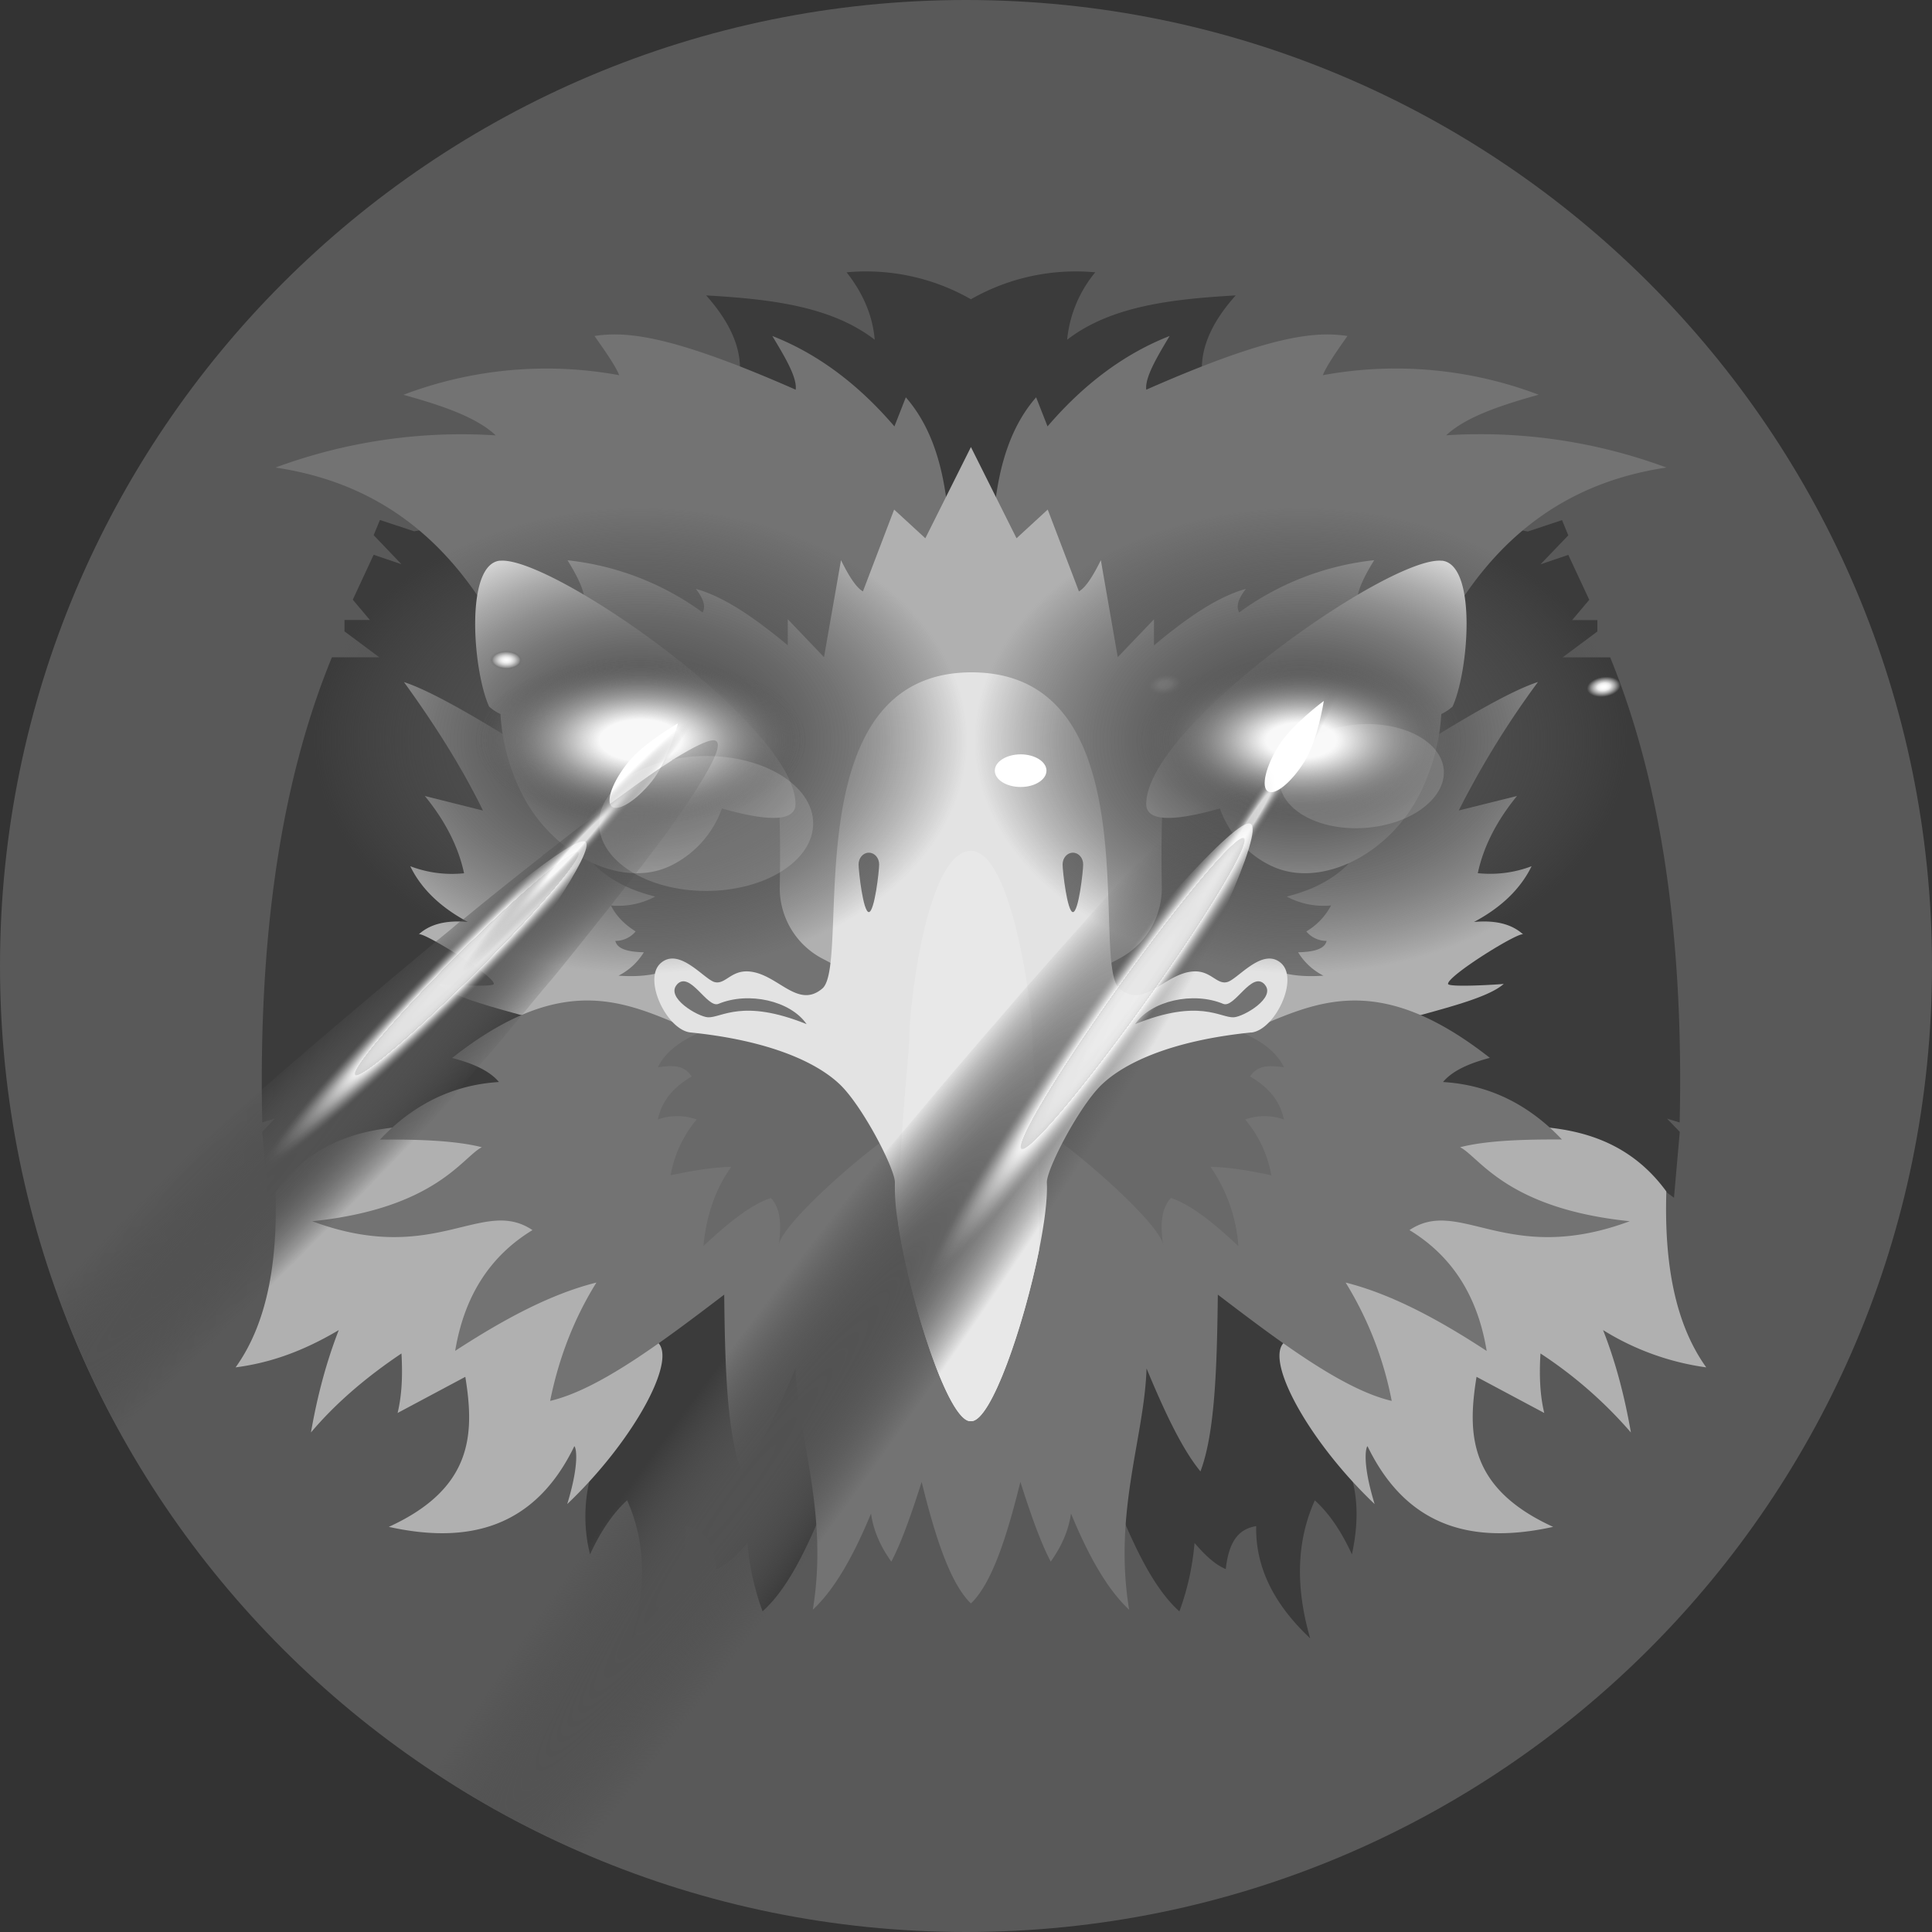 <svg xmlns="http://www.w3.org/2000/svg" width="20" height="20" fill="#000000"><rect width="100%" height="100%" fill="#333333" stroke="none"/><path fill="#595959" d="M10 20c5.523 0 10-4.477 10-10S15.523 0 10 0 0 4.477 0 10s4.477 10 10 10Z"/><path fill="#3b3b3b" d="M16.668 6.805h-.492l.36-.268v-.118h-.261l.177-.21-.217-.465-.288.098.288-.3-.065-.158-.354.118-5.764-1.061L4.287 5.5l-.354-.117-.065.157.288.301-.288-.098-.216.465.177.21h-.263v.118l.36.268h-.49c-.54 1.314-.763 2.935-.721 4.815l.13-.04-.13.138.059.682.098-.072 3.363 2.428-.127.55a1.624 1.624 0 0 0 0 .786c.107-.232.233-.423.384-.56.186.413.206.887.048 1.429.365-.342.568-.724.56-1.162.15.027.277.113.314.446.12-.051.223-.155.323-.271.021.241.072.477.157.707.243-.217.43-.591.603-1.004l1.555-.76 1.554.76c.173.413.36.787.603 1.005.085-.23.136-.467.157-.708.1.116.204.22.323.27.037-.332.165-.418.315-.445-.009.438.195.82.559 1.162-.157-.541-.138-1.016.048-1.428.151.136.278.327.384.559.065-.3.063-.56 0-.786l-.127-.55 3.363-2.428.098.072.06-.682-.132-.137.131.04c.042-1.88-.181-3.502-.72-4.816Z"/><path fill="#b0b0b0" d="M15.855 8.967a1.213 1.213 0 0 1-.557.072c.061-.284.202-.55.406-.799l-.603.15a9.26 9.26 0 0 1 .82-1.33c-.5.161-1.674.949-2.765 1.658l-3.105.063-3.105-.063c-1.09-.71-2.266-1.497-2.764-1.657.324.447.603.89.818 1.33l-.602-.151c.204.25.345.515.406.8a1.213 1.213 0 0 1-.557-.073c.112.231.31.424.596.577-.242-.022-.402.031-.51.13.019-.048.782.424.779.511-.002.041-.576.003-.577 0 .144.13.53.232.904.335l1.54.281 2.954.194v.016l.118-.008.118.008v-.016l2.954-.194 1.54-.281c.374-.103.76-.205.904-.335 0 .003-.575.041-.577 0-.003-.087.76-.559.78-.51-.109-.1-.269-.153-.511-.131.287-.153.483-.346.596-.577ZM14.366 11.878l1.482-.219c.545.024 1.04.18 1.402.675-.023.739.088 1.368.413 1.821a2.721 2.721 0 0 1-1.068-.386c.13.33.223.686.288 1.06a4.477 4.477 0 0 0-.936-.818c-.013.213-.008.42.039.616l-.701-.374c-.095.587-.083 1.153.793 1.553-.832.184-1.513.006-1.92-.832-.005-.02-.075.115.072.596-.714-.678-1.188-1.575-.899-1.697l1.035-1.995ZM5.737 11.878l-1.483-.219c-.545.024-1.039.18-1.402.675.023.739-.088 1.368-.413 1.821.312-.041.653-.14 1.068-.386-.129.33-.223.686-.288 1.06.26-.308.578-.577.937-.818.012.213.007.42-.04.616l.701-.374c.095.587.083 1.153-.792 1.553.831.184 1.512.006 1.919-.832.005-.02.075.115-.072.596.714-.678 1.188-1.575.9-1.697l-1.035-1.995Z"/><path fill="#3b3b3b" d="M12.792 3.058c-.656.038-1.291.108-1.745.459a1.29 1.29 0 0 1 .291-.698 2.186 2.186 0 0 0-1.287.279 2.186 2.186 0 0 0-1.287-.279c.17.216.27.448.291.698-.454-.351-1.09-.421-1.745-.459.232.26.36.522.35.786l1.474 2.837.917.118.917-.118 1.474-2.837c-.01-.264.117-.526.35-.786Z"/><path fill="#737373" d="M16.17 11.797c-.341-.36-.748-.567-1.232-.596.095-.115.268-.193.485-.25-1.193-.937-1.84-.554-2.528-.268l-.621-.415.43-.03.564-.17c.134.036.28.043.432.032a.652.652 0 0 1-.262-.242c.157-.004.275-.031.295-.118a.27.27 0 0 1-.21-.098.678.678 0 0 0 .256-.269.805.805 0 0 1-.459-.092c.24-.06.458-.159.636-.334l-.327-2.009 1.067.09c.488-1.135 1.227-1.99 2.555-2.188a5.545 5.545 0 0 0-2.28-.334c.204-.191.567-.311.957-.42a4.17 4.17 0 0 0-2.234-.202c.037-.095.144-.249.255-.406-.329-.049-.786-.015-2.083.556-.015-.127.112-.339.242-.556-.459.18-.881.489-1.264.936l-.118-.301c-.524.6-.47 1.582-.452 2.542l-.222.986-.223-.986c.019-.96.072-1.942-.452-2.542l-.118.301c-.383-.447-.805-.756-1.264-.936.13.217.258.429.242.556-1.297-.571-1.754-.605-2.083-.556.111.157.218.31.256.406a4.17 4.17 0 0 0-2.234.203c.39.108.752.228.956.42a5.545 5.545 0 0 0-2.28.333c1.328.198 2.068 1.053 2.555 2.188l1.067-.09-.327 2.01c.178.174.396.274.636.333a.805.805 0 0 1-.459.092c.054.108.14.196.256.269a.27.27 0 0 1-.21.098c.02.087.138.114.295.118a.652.652 0 0 1-.262.242c.153.011.299.004.432-.032l.564.17.43.03-.62.415c-.688-.286-1.335-.67-2.529.269.217.056.39.134.485.249-.483.03-.89.235-1.232.596.404-.003.78.01 1.055.079-.2.101-.478.635-1.756.766 1.268.472 1.76-.259 2.28.092-.42.256-.702.658-.8 1.25.495-.322.984-.588 1.462-.707-.235.378-.391.788-.479 1.225.502-.117 1.15-.603 1.802-1.1.008.725.026 1.427.179 1.83.193-.234.377-.63.559-1.066.022.712.345 1.494.179 2.498.234-.218.428-.574.603-.996.025.183.102.347.21.498.106-.201.21-.5.314-.825.138.56.293 1.048.51 1.258.219-.21.373-.697.512-1.258.103.324.208.624.314.825.107-.151.184-.315.21-.498.174.422.368.778.602.996-.166-1.004.158-1.786.18-2.498.181.436.365.832.558 1.066.153-.403.171-1.105.18-1.83.651.497 1.299.983 1.8 1.1a3.653 3.653 0 0 0-.477-1.225c.477.12.967.385 1.46.708-.097-.593-.378-.995-.799-1.251.521-.35 1.012.38 2.28-.092-1.277-.131-1.556-.665-1.756-.766.275-.07.651-.082 1.055-.08Z"/><path fill="#696969" d="M13.291 11.59c-.042-.206-.173-.343-.35-.446.08-.123.202-.115.35-.096-.09-.193-.322-.334-.585-.41l-2.655-.036-2.655.035c-.263.077-.495.218-.585.411.148-.02.27-.027.349.096-.176.103-.307.24-.35.445a.595.595 0 0 1 .402 0 1.23 1.23 0 0 0-.27.577c.17-.034.385-.08.628-.087-.17.24-.26.515-.288.82.254-.239.495-.432.699-.497.108.119.107.3.079.498.006-.255 1.34-1.371 1.37-1.24l.62-.016.621.015c.03-.13 1.364.986 1.371 1.24-.029-.197-.03-.378.079-.497.204.065.444.258.699.498a1.65 1.65 0 0 0-.289-.821c.244.006.46.053.63.087a1.231 1.231 0 0 0-.271-.577.595.595 0 0 1 .401 0Z"/><path fill="#b0b0b0" d="M14.226 5.799a2.89 2.89 0 0 0-1.398.541c-.035-.06-.01-.142.07-.244-.31.086-.63.317-.952.585v-.27l-.375.392-.175-1.004c-.08.162-.157.284-.227.323l-.323-.847-.323.297-.472-.944-.472.944-.323-.297-.323.847c-.07-.039-.147-.161-.227-.323L8.53 6.803l-.375-.393v.27c-.323-.267-.643-.498-.952-.584.08.102.105.184.07.244A2.89 2.89 0 0 0 5.875 5.8c.112.181.19.343.175.454 0 0 1.904 1.424 1.982 1.79.046.214.047.737.04 1.136a.825.825 0 0 0 .444.745l.145.076h2.778l.144-.076a.825.825 0 0 0 .444-.745c-.007-.399-.005-.922.04-1.136.08-.366 1.983-1.79 1.983-1.79-.015-.11.063-.273.175-.454Z"/><path fill="#e3e3e3" d="M12.952 10.688c-.824.084-1.306.312-1.542.535-.236.222-.58.886-.573 1.021.008.164-.025.418-.082.703-.156.772-.494 1.765-.7 1.765h-.006c-.231.015-.637-1.264-.753-2.053v-.001a2.219 2.219 0 0 1-.032-.413c.007-.136-.337-.8-.573-1.022-.235-.223-.718-.451-1.542-.535-.245-.024-.5-.553-.308-.719.192-.166.446.166.555.197.11.03.168-.119.347-.11.303.015.51.398.77.177.306-.26-.32-3.264 1.538-3.273 1.886-.004 1.231 3.013 1.537 3.273.26.221.467-.162.77-.177.179-.008.238.14.347.11.11-.03.363-.363.555-.197.192.166-.063.695-.308.72Z"/><path fill="#e8e8e8" d="M10.755 12.947c-.156.772-.494 1.765-.7 1.765h-.006c-.231.015-.637-1.264-.753-2.053v-.001c.013-.903.117-1.75.117-1.907 0-.352.184-1.943.638-1.943.419 0 .637 1.59.637 1.943 0 .169.088 1.19.067 2.196Z"/><path fill="#737373" d="M7.007 10.192c.135-.149.313.248.43.2.312-.13.746-.033.913.21-.668-.27-.882-.063-1.022-.071-.103-.006-.442-.204-.32-.339ZM9.101 8.949c0 .067-.048.493-.107.493s-.106-.426-.106-.493c0-.068.047-.122.106-.122.06 0 .107.054.107.122ZM13.093 10.192c-.134-.149-.312.248-.43.2-.312-.13-.746-.033-.913.21.668-.27.883-.063 1.022-.071.104-.006.442-.204.32-.339ZM11 8.949c0 .067.048.493.107.493s.106-.426.106-.493c0-.068-.047-.122-.106-.122-.06 0-.107.054-.107.122Z"/><path fill="url(#a)" d="M12.073 7.231c.126-.01.224-.081.218-.16-.006-.08-.113-.137-.24-.128-.126.01-.223.082-.217.161.006.08.113.137.24.127Z"/><path fill="#ffffff" d="M5.175 5.805c.533-.055 3.059 1.711 3.06 2.518 0 .196-.322.172-.762.046a1.05 1.05 0 0 1-.541.598c-.515.239-1.246-.135-1.554-.801a2.101 2.101 0 0 1-.197-.774.478.478 0 0 1-.118-.078c-.168-.37-.253-1.472.112-1.51Z"/><path fill="url(#b)" d="M6.63 10.198c1.912 0 3.462-1.135 3.462-2.535 0-1.4-1.55-2.534-3.462-2.534-1.912 0-3.462 1.134-3.462 2.534s1.55 2.535 3.462 2.535Z" style="mix-blend-mode:lighten"/><path fill="url(#c)" d="M6.63 8.972c.987 0 1.787-.586 1.787-1.309 0-.722-.8-1.308-1.787-1.308-.987 0-1.787.586-1.787 1.308 0 .723.8 1.309 1.787 1.309Z" style="mix-blend-mode:lighten"/><path fill="url(#d)" d="M6.63 8.972c.987 0 1.787-.586 1.787-1.309 0-.722-.8-1.308-1.787-1.308-.987 0-1.787.586-1.787 1.308 0 .723.8 1.309 1.787 1.309Z" style="mix-blend-mode:lighten"/><path fill="#ffffff" d="M7.018 7.488s-.11.4-.27.6c-.161.199-.346.316-.414.262-.067-.054.008-.26.169-.46.16-.199.515-.402.515-.402Z"/><g style="mix-blend-mode:screen"><path fill="url(#e)" d="M7.398 7.833c-.07.168-.263.464-.53.834-.075.099-.15.197-.23.305-.019.023-.037.042-.051.065a2.445 2.445 0 0 1-.108.136c-.047.066-.103.132-.155.202-.183.23-.38.478-.59.736-.109.127-.216.258-.329.394v.005H5.4c-.14.173-.29.351-.45.534-.06.075-.126.15-.192.23-.112.136-.23.272-.347.408l-.108.122c-.23.267-.46.53-.684.783-.042.046-.085.093-.127.136-.01.014-.019.023-.028.032-.258.286-.506.563-.745.82-.563.61-1.055 1.117-1.383 1.412a9.331 9.331 0 0 1-.788-1.735 58.959 58.959 0 0 1 2.161-1.973c.591-.516 1.215-1.041 1.8-1.529.02-.019.043-.033.062-.051.065-.052.126-.104.192-.16a.141.141 0 0 0 .033-.023c.286-.235.562-.455.82-.657 0-.004.005-.01.014-.014.028-.019.052-.042.08-.06.028-.024.06-.048.089-.071.15-.117.295-.225.427-.328.004-.005.009-.005.014-.01.028-.018.051-.037.075-.051.004-.005.004-.01.009-.01.192-.14.366-.267.511-.365.042-.028.084-.052.122-.08.003 0 .005-.002.005-.005 0-.004.004-.004.009-.004.244-.15.403-.225.445-.188.024.019.02.075-.018.16Z" style="mix-blend-mode:lighten"/></g><path fill="url(#f)" d="M6.061 8.715c.207.168-2.5 3.656-3.004 3.959-.23.139-.713-.538-.762-.59-.157-.165 3.56-3.536 3.766-3.369Z" style="mix-blend-mode:lighten"/><path fill="url(#g)" d="M6.107 8.901c.665-.729 1.139-1.38 1.058-1.454-.081-.073-.686.458-1.35 1.187-.666.73-1.14 1.38-1.058 1.454.08.074.685-.458 1.35-1.187Z" style="mix-blend-mode:lighten"/><path fill="#ffffff" d="M7.31 9.223c.612 0 1.108-.313 1.108-.699 0-.385-.496-.698-1.108-.698-.612 0-1.108.313-1.108.698 0 .386.496.699 1.108.699Z" opacity=".15"/><path fill="#ffffff" d="M14.926 5.805c-.534-.055-3.059 1.711-3.06 2.518-.001.196.322.172.762.046.097.267.29.482.54.598.516.239 1.247-.135 1.555-.801a2.1 2.1 0 0 0 .197-.774.474.474 0 0 0 .117-.078c.169-.37.254-1.472-.111-1.51Z"/><path fill="url(#h)" d="M13.47 10.198c1.913 0 3.463-1.135 3.463-2.535 0-1.4-1.55-2.534-3.462-2.534-1.912 0-3.462 1.134-3.462 2.534s1.55 2.535 3.462 2.535Z" style="mix-blend-mode:lighten"/><path fill="url(#i)" d="M13.47 8.972c.987 0 1.787-.586 1.787-1.309 0-.722-.8-1.308-1.787-1.308-.986 0-1.786.586-1.786 1.308 0 .723.8 1.309 1.787 1.309Z" style="mix-blend-mode:lighten"/><path fill="url(#j)" d="M13.471 8.768c.833 0 1.508-.495 1.508-1.105s-.675-1.104-1.508-1.104-1.508.495-1.508 1.104c0 .61.675 1.105 1.508 1.105Z" style="mix-blend-mode:lighten"/><path fill="url(#k)" d="M13.072 8.678c.533-.83.89-1.552.798-1.61-.092-.06-.599.566-1.132 1.396-.532.831-.89 1.552-.798 1.611.092.06.599-.566 1.132-1.397Z" style="mix-blend-mode:lighten"/><path fill="#ffffff" d="M13.704 7.256s-.063.41-.2.627c-.135.217-.305.355-.379.309-.073-.046-.022-.26.114-.476.136-.217.465-.46.465-.46Z"/><g style="mix-blend-mode:screen"><path fill="url(#l)" d="M13.849 7.26v.01c-.01.075-.038.169-.08.281a8.163 8.163 0 0 1-.37.82c-.047.094-.099.188-.15.287-.015.028-.033.06-.047.089l-.099.183c0 .004-.005.009-.01.014-.182.342-.398.722-.637 1.125-.005.005-.005.014-.01.019h-.004c-.028.056-.066.112-.098.173a.415.415 0 0 1-.024.038.188.188 0 0 1-.023.042c-.024.042-.052.084-.08.131-.028.052-.06.103-.094.155-.047.08-.093.164-.15.248 0 .01-.01.02-.014.028a2.811 2.811 0 0 1-.103.174c-.192.314-.39.637-.6.966-.15.248-.314.501-.478.76-.005.013-.014.023-.024.037a97.397 97.397 0 0 1-.975 1.519c-.225.342-.455.684-.675 1.022-.22.328-.44.652-.652.966A67.41 67.41 0 0 1 6.338 19.3a9.49 9.49 0 0 1-2.054-1.097c.413-.623 1.046-1.476 1.782-2.438.45-.576.933-1.19 1.44-1.819.538-.665 1.096-1.345 1.65-2.006.06-.075.126-.146.187-.22.019-.024.038-.043.056-.066.183-.216.361-.432.544-.643.117-.136.23-.272.347-.403l.342-.398c.066-.07.127-.141.188-.211.127-.146.253-.286.375-.422.094-.108.188-.211.277-.314.168-.183.328-.357.482-.52.024-.024.047-.052.07-.076.043-.042.08-.084.123-.127.028-.028.051-.06.075-.084l.089-.089c.619-.652 1.102-1.097 1.35-1.224a.254.254 0 0 1 .117-.042h.005c.01 0 .023.005.033.01.033.018.047.07.033.15Z" style="mix-blend-mode:lighten"/></g><path fill="url(#m)" d="M12.946 8.528c.28.16-2.265 4.878-2.807 5.34-.248.213-.96-.501-1.03-.553-.221-.166 3.556-4.946 3.837-4.787Z" style="mix-blend-mode:lighten"/><path fill="#ffffff" d="M14.136 8.57c.469-.035.831-.303.81-.599-.023-.295-.42-.506-.89-.472-.469.035-.831.303-.81.599.023.295.42.507.89.472Z" opacity=".15"/><path fill="url(#n)" d="M16.612 7.255c.126-.01.224-.082.218-.161-.006-.08-.113-.137-.24-.127-.125.01-.223.081-.217.16.006.08.113.137.24.128Z"/><path fill="url(#o)" d="M5.47 6.854c.006-.08-.09-.153-.216-.164-.126-.012-.234.044-.241.123-.007.08.09.153.215.164.126.012.234-.044.241-.123Z"/><path fill="#ffffff" d="M10.566 8.147c.147 0 .267-.076.267-.17 0-.092-.12-.168-.267-.168-.148 0-.268.076-.268.169 0 .093.12.169.268.169Z"/><defs><radialGradient id="a" cx="0" cy="0" r="1" gradientTransform="matrix(.192 -.029 .017 .113 12.062 7.087)" gradientUnits="userSpaceOnUse"><stop stop-color="#ffffff"/><stop offset=".133" stop-color="#ffffffDFC" stop-opacity=".986"/><stop offset=".249" stop-color="#ffffffAF4" stop-opacity=".945"/><stop offset=".359" stop-color="#ffffff5E6" stop-opacity=".874"/><stop offset=".465" stop-color="#f0f0f0" stop-opacity=".775"/><stop offset=".568" stop-color="#e8e8e8" stop-opacity=".647"/><stop offset=".67" stop-color="#dedede" stop-opacity=".49"/><stop offset=".769" stop-color="#d1d1d1" stop-opacity=".304"/><stop offset=".865" stop-color="#c2c2c2" stop-opacity=".094"/><stop offset=".904" stop-color="#bdbdbd" stop-opacity="0"/></radialGradient><radialGradient id="b" cx="0" cy="0" r="1" gradientTransform="matrix(-3.374 0 0 -2.417 6.632 7.663)" gradientUnits="userSpaceOnUse"><stop stop-color="#525252"/><stop offset=".147" stop-color="#525252" stop-opacity=".986"/><stop offset=".276" stop-color="#525252" stop-opacity=".945"/><stop offset=".397" stop-color="#525252" stop-opacity=".874"/><stop offset=".514" stop-color="#525252" stop-opacity=".775"/><stop offset=".629" stop-color="#525252" stop-opacity=".647"/><stop offset=".741" stop-color="#525252" stop-opacity=".49"/><stop offset=".851" stop-color="#525252" stop-opacity=".304"/><stop offset=".957" stop-color="#525252" stop-opacity=".094"/><stop offset="1" stop-color="#525252" stop-opacity="0"/></radialGradient><radialGradient id="c" cx="0" cy="0" r="1" gradientTransform="matrix(-1.741 0 0 -.876 6.632 7.663)" gradientUnits="userSpaceOnUse"><stop offset=".244" stop-color="#ffffff" stop-opacity=".8"/><stop offset=".502" stop-color="#bababa" stop-opacity=".486"/><stop offset=".741" stop-color="#828282" stop-opacity=".224"/><stop offset=".912" stop-color="#5e5e5e" stop-opacity=".062"/><stop offset="1" stop-color="#525252" stop-opacity="0"/></radialGradient><radialGradient id="d" cx="0" cy="0" r="1" gradientTransform="matrix(-1.741 0 0 -.876 6.632 7.663)" gradientUnits="userSpaceOnUse"><stop offset=".244" stop-color="#ffffff" stop-opacity=".8"/><stop offset=".502" stop-color="#bababa" stop-opacity=".486"/><stop offset=".741" stop-color="#828282" stop-opacity=".224"/><stop offset=".912" stop-color="#5e5e5e" stop-opacity=".062"/><stop offset="1" stop-color="#525252" stop-opacity="0"/></radialGradient><radialGradient id="e" cx="0" cy="0" r="1" gradientTransform="rotate(-44.937 16.382 3.27) scale(8.078 .79)" gradientUnits="userSpaceOnUse"><stop stop-color="#525252"/><stop offset=".147" stop-color="#525252" stop-opacity=".986"/><stop offset=".276" stop-color="#525252" stop-opacity=".945"/><stop offset=".397" stop-color="#525252" stop-opacity=".874"/><stop offset=".514" stop-color="#525252" stop-opacity=".775"/><stop offset=".629" stop-color="#525252" stop-opacity=".647"/><stop offset=".741" stop-color="#525252" stop-opacity=".49"/><stop offset=".851" stop-color="#525252" stop-opacity=".304"/><stop offset=".957" stop-color="#525252" stop-opacity=".094"/><stop offset="1" stop-color="#525252" stop-opacity="0"/></radialGradient><radialGradient id="f" cx="0" cy="0" r="1" gradientTransform="matrix(2.444 -2.436 .196 .197 4.833 9.975)" gradientUnits="userSpaceOnUse"><stop stop-color="#f5f5f5" stop-opacity=".9"/><stop offset=".181" stop-color="#f5f5f5" stop-opacity=".9"/><stop offset=".252" stop-color="#f2f2f2" stop-opacity=".9"/><stop offset=".303" stop-color="#f2f2f2" stop-opacity=".9"/><stop offset=".346" stop-color="#f0f0f0" stop-opacity=".9"/><stop offset=".382" stop-color="#ededed" stop-opacity=".9"/><stop offset=".415" stop-color="#ebebeb" stop-opacity=".9"/><stop offset=".445" stop-color="#e5e5e5" stop-opacity=".9"/><stop offset=".471" stop-color="#e0e0e0" stop-opacity=".9"/><stop offset=".475" stop-color="#ffffff03E" stop-opacity=".9"/><stop offset=".507" stop-color="#ffffff03E" stop-opacity=".782"/><stop offset=".577" stop-color="#ffffff03E" stop-opacity=".547"/><stop offset=".644" stop-color="#ffffff03E" stop-opacity=".351"/><stop offset=".708" stop-color="#ffffff03E" stop-opacity=".199"/><stop offset=".765" stop-color="#ffffff03E" stop-opacity=".09"/><stop offset=".816" stop-color="#ffffff03E" stop-opacity=".023"/><stop offset=".854" stop-color="#ffffff03E" stop-opacity="0"/></radialGradient><radialGradient id="g" cx="0" cy="0" r="1" gradientTransform="matrix(1.173 -1.287 .098 .089 5.963 8.77)" gradientUnits="userSpaceOnUse"><stop offset=".244" stop-color="#ffffff" stop-opacity=".8"/><stop offset=".502" stop-color="#bababa" stop-opacity=".486"/><stop offset=".741" stop-color="#828282" stop-opacity=".224"/><stop offset=".912" stop-color="#5e5e5e" stop-opacity=".062"/><stop offset="1" stop-color="#525252" stop-opacity="0"/></radialGradient><radialGradient id="h" cx="0" cy="0" r="1" gradientTransform="matrix(3.374 0 0 2.417 13.47 7.663)" gradientUnits="userSpaceOnUse"><stop stop-color="#525252"/><stop offset=".147" stop-color="#525252" stop-opacity=".986"/><stop offset=".276" stop-color="#525252" stop-opacity=".945"/><stop offset=".397" stop-color="#525252" stop-opacity=".874"/><stop offset=".514" stop-color="#525252" stop-opacity=".775"/><stop offset=".629" stop-color="#525252" stop-opacity=".647"/><stop offset=".741" stop-color="#525252" stop-opacity=".49"/><stop offset=".851" stop-color="#525252" stop-opacity=".304"/><stop offset=".957" stop-color="#525252" stop-opacity=".094"/><stop offset="1" stop-color="#525252" stop-opacity="0"/></radialGradient><radialGradient id="i" cx="0" cy="0" r="1" gradientTransform="matrix(1.741 0 0 .876 13.47 7.663)" gradientUnits="userSpaceOnUse"><stop offset=".231" stop-color="#ffffff" stop-opacity=".8"/><stop offset=".494" stop-color="#bababa" stop-opacity=".486"/><stop offset=".736" stop-color="#828282" stop-opacity=".224"/><stop offset=".911" stop-color="#5e5e5e" stop-opacity=".062"/><stop offset="1" stop-color="#525252" stop-opacity="0"/></radialGradient><radialGradient id="j" cx="0" cy="0" r="1" gradientTransform="matrix(1.47 0 0 .74 13.471 7.663)" gradientUnits="userSpaceOnUse"><stop offset=".246" stop-color="#ffffff" stop-opacity=".8"/><stop offset=".504" stop-color="#bababa" stop-opacity=".486"/><stop offset=".741" stop-color="#828282" stop-opacity=".224"/><stop offset=".912" stop-color="#5e5e5e" stop-opacity=".062"/><stop offset="1" stop-color="#525252" stop-opacity="0"/></radialGradient><radialGradient id="k" cx="0" cy="0" r="1" gradientTransform="matrix(.94 -1.466 .112 .072 12.908 8.574)" gradientUnits="userSpaceOnUse"><stop offset=".244" stop-color="#ffffff" stop-opacity=".8"/><stop offset=".502" stop-color="#bababa" stop-opacity=".486"/><stop offset=".741" stop-color="#828282" stop-opacity=".224"/><stop offset=".912" stop-color="#5e5e5e" stop-opacity=".062"/><stop offset="1" stop-color="#525252" stop-opacity="0"/></radialGradient><radialGradient id="l" cx="0" cy="0" r="1" gradientTransform="rotate(-53.842 19.04 .155) scale(9.235 .971)" gradientUnits="userSpaceOnUse"><stop stop-color="#525252"/><stop offset=".147" stop-color="#525252" stop-opacity=".986"/><stop offset=".276" stop-color="#525252" stop-opacity=".945"/><stop offset=".397" stop-color="#525252" stop-opacity=".874"/><stop offset=".514" stop-color="#525252" stop-opacity=".775"/><stop offset=".629" stop-color="#525252" stop-opacity=".647"/><stop offset=".741" stop-color="#525252" stop-opacity=".49"/><stop offset=".851" stop-color="#525252" stop-opacity=".304"/><stop offset=".957" stop-color="#525252" stop-opacity=".094"/><stop offset="1" stop-color="#525252" stop-opacity="0"/></radialGradient><radialGradient id="m" cx="0" cy="0" r="1" gradientTransform="rotate(-54.379 15.872 -6.273) scale(4.188 .337)" gradientUnits="userSpaceOnUse"><stop stop-color="#f5f5f5" stop-opacity=".9"/><stop offset=".181" stop-color="#f5f5f5" stop-opacity=".9"/><stop offset=".252" stop-color="#f2f2f2" stop-opacity=".9"/><stop offset=".303" stop-color="#f2f2f2" stop-opacity=".9"/><stop offset=".346" stop-color="#f0f0f0" stop-opacity=".9"/><stop offset=".382" stop-color="#ededed" stop-opacity=".9"/><stop offset=".415" stop-color="#ebebeb" stop-opacity=".9"/><stop offset=".445" stop-color="#e5e5e5" stop-opacity=".9"/><stop offset=".471" stop-color="#e0e0e0" stop-opacity=".9"/><stop offset=".475" stop-color="#ffffff03E" stop-opacity=".9"/><stop offset=".507" stop-color="#ffffff03E" stop-opacity=".782"/><stop offset=".577" stop-color="#ffffff03E" stop-opacity=".547"/><stop offset=".644" stop-color="#ffffff03E" stop-opacity=".351"/><stop offset=".708" stop-color="#ffffff03E" stop-opacity=".199"/><stop offset=".765" stop-color="#ffffff03E" stop-opacity=".09"/><stop offset=".816" stop-color="#ffffff03E" stop-opacity=".023"/><stop offset=".854" stop-color="#ffffff03E" stop-opacity="0"/></radialGradient><radialGradient id="n" cx="0" cy="0" r="1" gradientTransform="matrix(.192 -.029 .017 .113 16.602 7.11)" gradientUnits="userSpaceOnUse"><stop stop-color="#ffffff"/><stop offset=".133" stop-color="#ffffffDFC" stop-opacity=".986"/><stop offset=".249" stop-color="#ffffffAF4" stop-opacity=".945"/><stop offset=".359" stop-color="#ffffff5E6" stop-opacity=".874"/><stop offset=".465" stop-color="#f0f0f0" stop-opacity=".775"/><stop offset=".568" stop-color="#e8e8e8" stop-opacity=".647"/><stop offset=".67" stop-color="#dedede" stop-opacity=".49"/><stop offset=".769" stop-color="#d1d1d1" stop-opacity=".304"/><stop offset=".865" stop-color="#c2c2c2" stop-opacity=".094"/><stop offset=".904" stop-color="#bdbdbd" stop-opacity="0"/></radialGradient><radialGradient id="o" cx="0" cy="0" r="1" gradientTransform="matrix(.195 .002 -.001 .114 5.241 6.833)" gradientUnits="userSpaceOnUse"><stop stop-color="#ffffff"/><stop offset=".133" stop-color="#fafafa" stop-opacity=".986"/><stop offset=".249" stop-color="#f5f5f5" stop-opacity=".945"/><stop offset=".359" stop-color="#ebebeb" stop-opacity=".874"/><stop offset=".465" stop-color="#dedede" stop-opacity=".775"/><stop offset=".568" stop-color="#c9c9c9" stop-opacity=".647"/><stop offset=".67" stop-color="#b0b0b0" stop-opacity=".49"/><stop offset=".769" stop-color="#696969" stop-opacity=".304"/><stop offset=".865" stop-color="#757575" stop-opacity=".094"/><stop offset=".904" stop-color="#696969" stop-opacity="0"/></radialGradient></defs></svg>